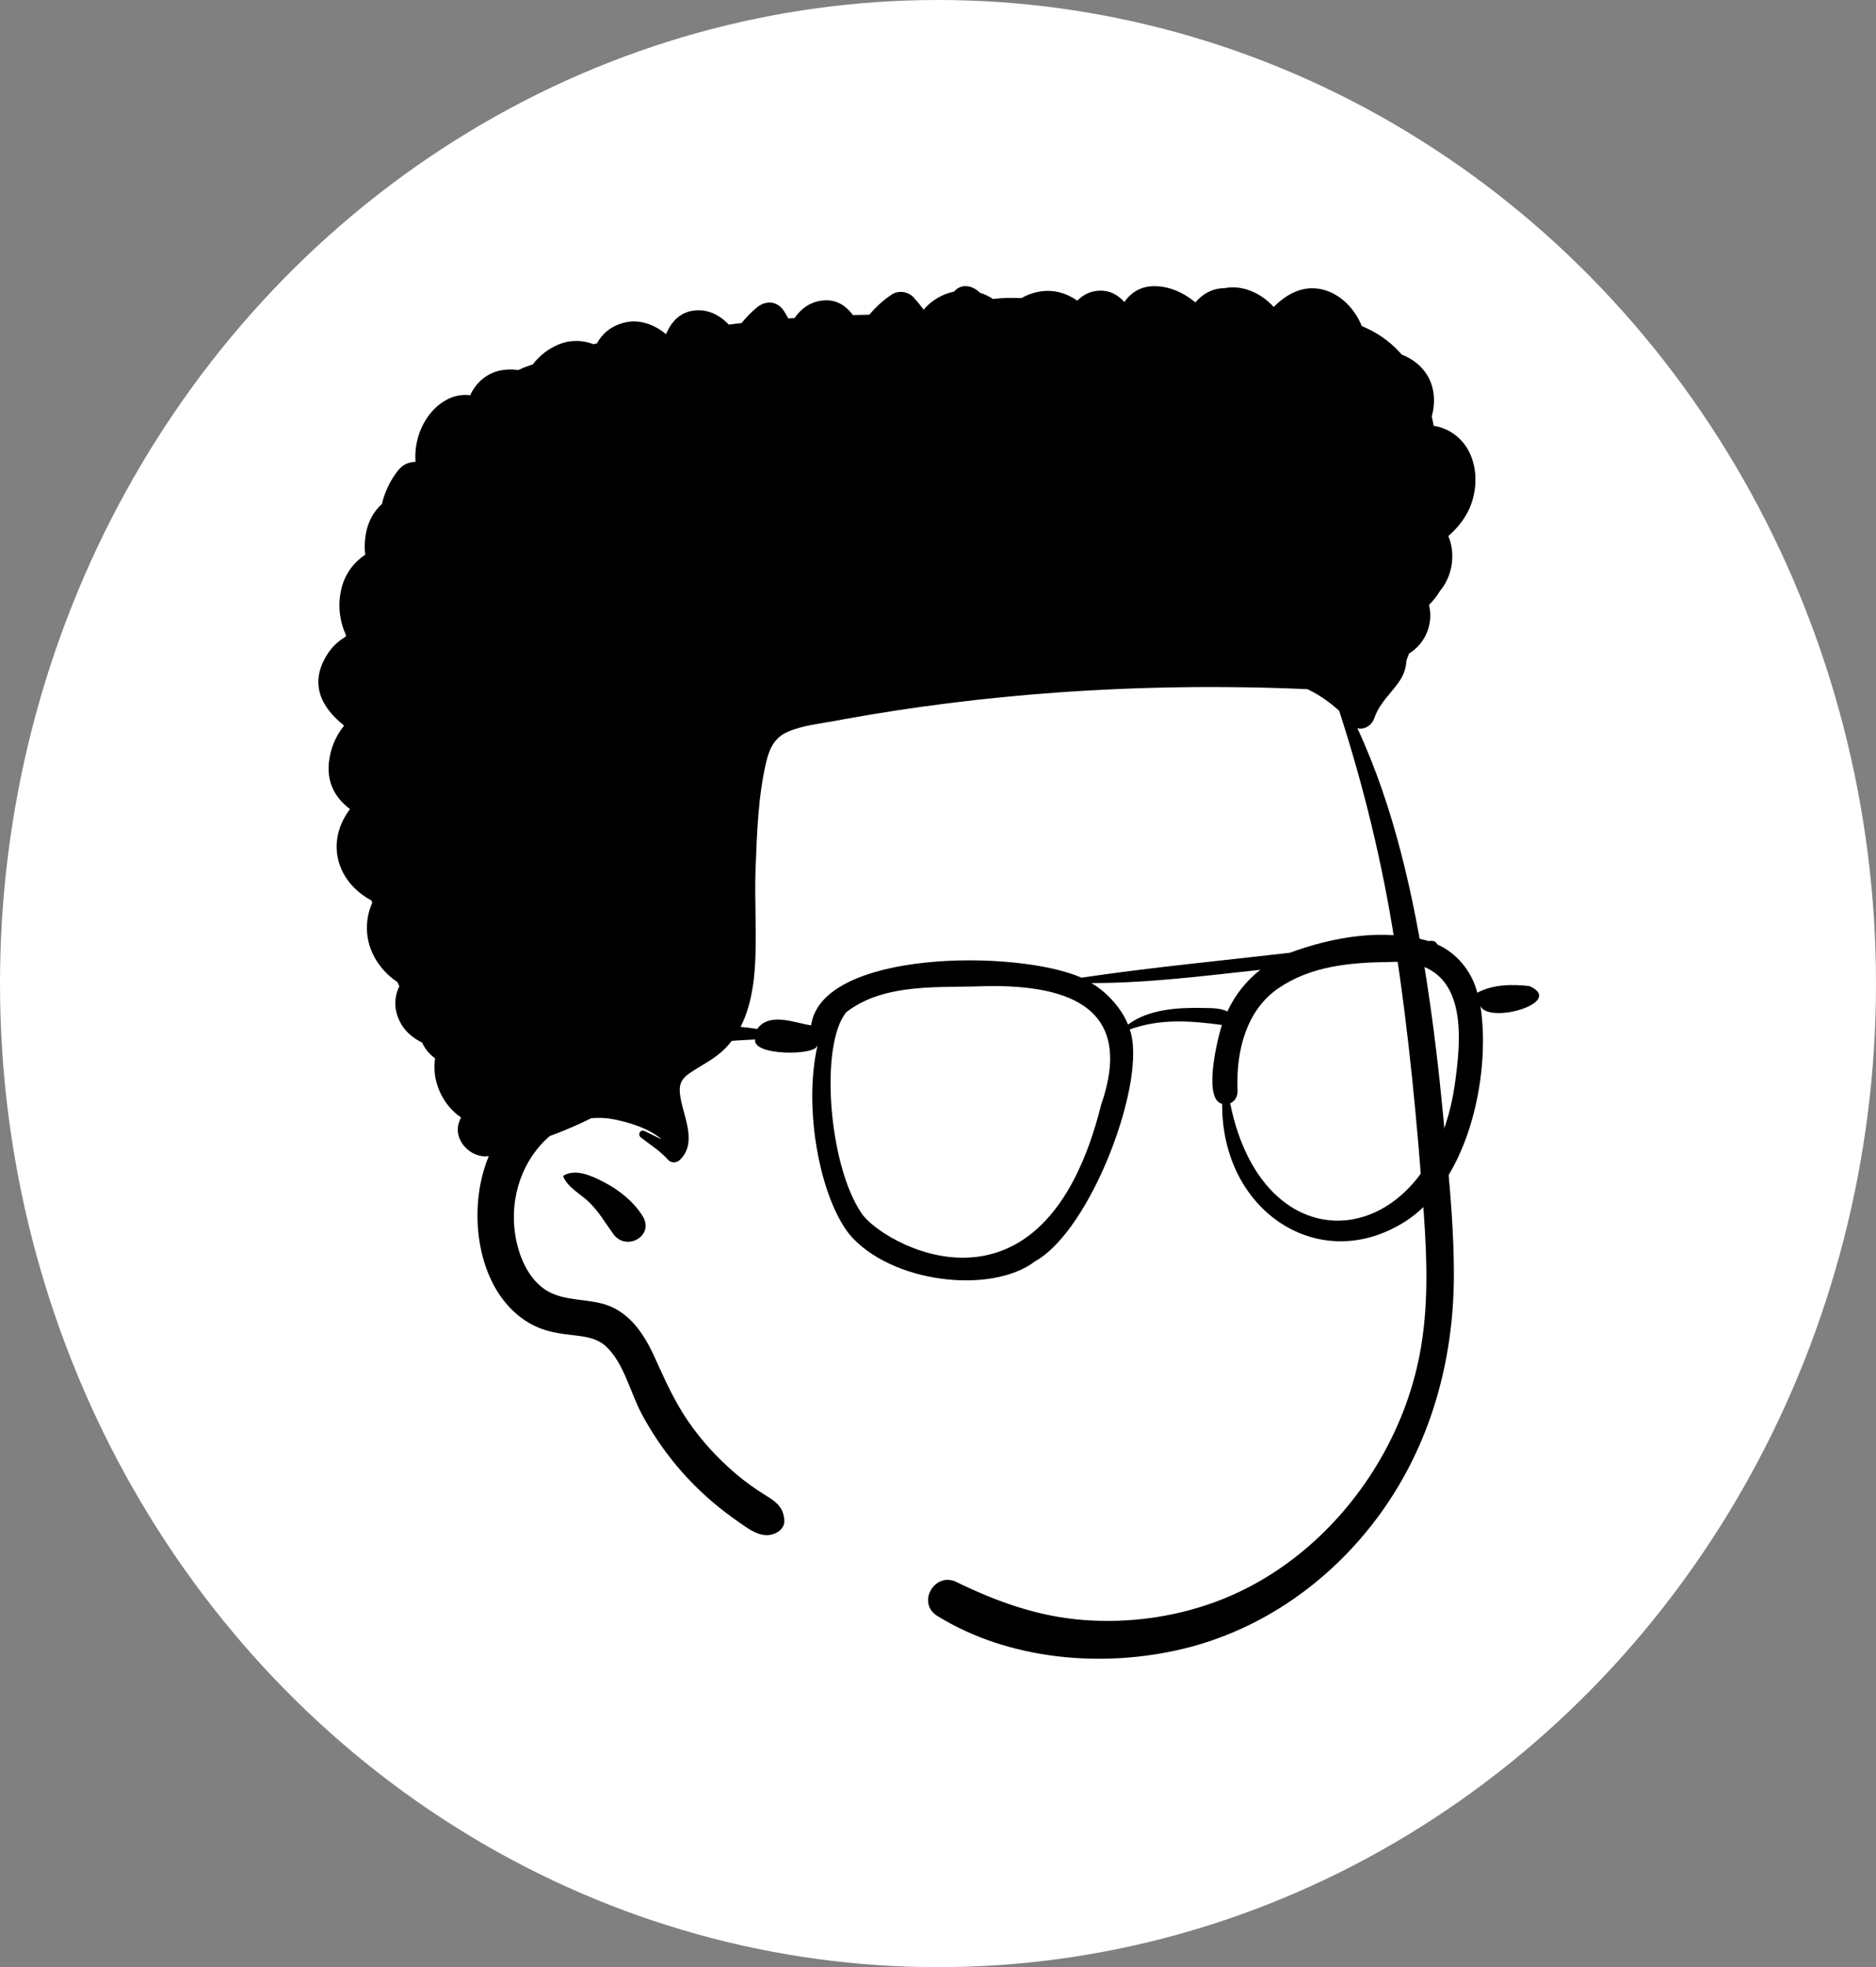 <svg width="165" height="173" viewBox="0 0 165 173" fill="none" xmlns="http://www.w3.org/2000/svg">
<rect x="0" y="0" width="165" height="173" fill="#808080" stroke="none"/>
<ellipse cx="82.5" cy="86.5" rx="82.5" ry="86.5" fill="white"/>
<path fill-rule="evenodd" clip-rule="evenodd" d="M128.047 94.676C126.278 110.044 111.26 112.157 108.198 97.036C108.623 96.826 108.922 96.43 108.838 95.677C108.739 92.366 109.63 88.839 112.432 86.918C115.327 84.935 118.766 84.65 122.173 84.603C128.669 84.259 128.677 89.962 128.047 94.676M105.626 88.641C103.584 88.607 101.006 88.755 99.211 90.109C98.673 88.705 97.329 87.226 95.99 86.453C100.896 86.466 105.929 85.819 110.857 85.289C109.697 86.167 108.629 87.467 107.952 88.956C107.279 88.603 106.33 88.664 105.626 88.641M96.845 97.172C91.708 117.752 77.363 109.245 75.757 106.671C72.87 102.417 72.081 91.904 74.428 89.022C77.825 86.379 82.742 86.898 86.83 86.721C94.346 86.618 99.742 88.826 96.845 97.172M134.528 86.72C132.986 86.552 131.343 86.556 129.932 87.305C129.442 85.356 128.02 83.755 126.442 83.077C126.247 82.834 126.272 82.7 125.628 82.755C121.637 81.618 117.224 82.402 113.452 83.788C107.457 84.487 101.163 85.081 95.123 85.981C89.379 83.466 72.24 83.553 71.343 90.172C69.999 90 67.69 88.958 66.603 90.489C58.312 89.252 49.836 91.529 41.57 92.669C39.494 93.131 38.53 97.504 40.897 97.378C42.219 96.962 40.787 94.675 42.576 94.45C50.55 93.311 58.339 91.792 66.415 91.415C66.171 92.886 71.798 92.824 71.86 91.967C71.872 91.973 71.885 91.977 71.897 91.982C70.645 97.454 72.098 105.238 74.696 108.537C78.327 112.851 87.195 113.87 91.041 110.922C96.028 108.161 100.952 94.864 99.364 90.536C102.022 89.57 104.678 89.764 107.471 90.14C106.882 92.045 105.901 96.72 107.493 97.079C107.437 106.308 115.584 111.839 122.864 107.85C129.168 104.528 131.148 94.516 130.213 88.499C131.049 90.087 137.678 88.147 134.528 86.72" fill="black"/>
<path fill-rule="evenodd" clip-rule="evenodd" d="M83.918 25.643C84.572 24.865 85.581 25.132 86.193 25.747C86.591 25.87 86.977 26.053 87.342 26.296C88.166 26.185 89.029 26.185 89.838 26.216C90.034 26.101 90.244 25.998 90.472 25.91C92.106 25.284 93.553 25.602 94.746 26.441C95.321 25.87 96.047 25.512 96.974 25.566C97.801 25.615 98.391 26.023 98.896 26.561C99.4 25.799 100.215 25.255 101.229 25.18C102.648 25.074 104.011 25.67 105.142 26.594C105.8 25.802 106.698 25.346 107.698 25.342C108.356 25.217 109.051 25.266 109.679 25.465C110.59 25.754 111.39 26.294 112.027 26.996C113.035 25.984 114.269 25.255 115.692 25.361C117.534 25.501 119.06 26.921 119.77 28.669C121.016 29.193 122.167 29.94 123.129 31.005C123.18 31.061 123.229 31.12 123.28 31.179C123.798 31.379 124.286 31.663 124.716 32.038C126.076 33.225 126.38 34.944 125.929 36.628C125.992 36.898 126.046 37.172 126.095 37.446C127.37 37.649 128.527 38.42 129.185 39.676C130.086 41.4 129.909 43.672 128.933 45.317C128.514 46.025 127.982 46.621 127.384 47.143C128.06 48.754 127.735 50.676 126.645 51.979C126.379 52.428 126.053 52.834 125.686 53.2C126.091 54.866 125.371 56.584 123.933 57.474L123.81 57.797C123.79 57.851 123.769 57.904 123.747 57.957C123.731 58.026 123.712 58.092 123.692 58.159C123.658 58.75 123.472 59.33 123.104 59.876C122.35 60.996 121.415 61.726 120.92 63.034L120.87 63.171C120.657 63.79 119.969 64.226 119.383 64.035C122.638 71.047 124.345 78.849 125.516 86.496C126.101 90.31 126.551 94.138 126.917 97.981L127.276 101.807C127.591 105.208 127.872 108.62 127.874 112.033C127.878 119.752 125.773 127.178 121.254 133.32C116.981 139.127 110.933 143.336 104.101 144.993C97.047 146.702 88.773 146.029 82.448 142.116C80.583 140.966 82.217 138.199 84.114 139.125C87.707 140.878 91.357 142.18 95.339 142.472C99.221 142.758 103.111 142.249 106.792 140.917C112.882 138.711 118.064 134.092 121.394 128.338C123.035 125.503 124.223 122.426 124.856 119.174C125.643 115.122 125.524 110.933 125.235 106.829L125.215 106.549C124.643 98.641 123.889 90.684 122.671 82.855C121.594 75.932 119.938 69.149 117.788 62.516C116.946 61.739 116.004 61.095 114.996 60.607C107.614 60.283 100.219 60.378 92.846 60.912C86.559 61.37 80.302 62.146 74.092 63.277L73.427 63.4C72.052 63.656 70.525 63.803 69.23 64.384C68.119 64.883 67.668 65.843 67.388 67.023C66.683 70.007 66.576 73.273 66.457 76.333C66.34 79.325 66.604 82.341 66.375 85.323C66.182 87.818 65.572 90.371 63.81 92.176C62.888 93.121 61.754 93.637 60.69 94.354C60.001 94.817 59.709 95.294 59.798 96.151C59.989 98.027 61.429 100.389 59.812 101.995C59.527 102.277 59.035 102.314 58.755 101.995C58.087 101.234 57.165 100.654 56.374 100.039C56.042 99.785 56.318 99.29 56.694 99.466C57.188 99.699 57.693 99.973 58.208 100.213C57.069 99.229 55.449 98.746 54.1 98.46C53.421 98.318 52.707 98.276 52 98.343C51.477 98.605 50.942 98.847 50.408 99.084C49.729 99.383 49.042 99.655 48.352 99.912C45.954 101.961 44.811 105.293 45.31 108.552C45.583 110.351 46.374 112.307 47.866 113.358C49.633 114.601 52 114.067 53.909 114.991C55.697 115.855 56.785 117.6 57.599 119.407L57.939 120.159C58.695 121.825 59.472 123.446 60.505 124.962C61.7 126.717 63.164 128.294 64.76 129.648C65.535 130.303 66.36 130.893 67.213 131.43L67.447 131.575C68.31 132.106 68.929 132.613 68.987 133.736C69.006 134.128 68.77 134.485 68.467 134.689C67.159 135.558 65.859 134.471 64.772 133.712C63.598 132.894 62.475 131.974 61.436 130.97C59.462 129.065 57.753 126.803 56.439 124.347C55.438 122.477 54.868 119.845 53.286 118.396C52.319 117.512 50.954 117.505 49.747 117.343C48.625 117.192 47.563 116.947 46.564 116.366C42.5 113.999 41.352 108.268 42.316 103.839C42.479 103.092 42.708 102.365 42.99 101.665C41.478 101.929 39.778 100.289 40.392 98.634C40.439 98.509 40.493 98.392 40.544 98.272C39.547 97.584 38.761 96.541 38.387 95.177C38.196 94.472 38.168 93.76 38.268 93.072C37.785 92.731 37.386 92.264 37.129 91.688C36.326 91.299 35.614 90.717 35.19 89.884C34.601 88.736 34.676 87.678 35.124 86.726C35.061 86.606 35.001 86.484 34.942 86.359C33.297 85.264 32.148 83.379 32.279 81.288C32.321 80.596 32.484 79.971 32.736 79.408C32.715 79.337 32.694 79.264 32.676 79.193C31.299 78.458 30.16 77.251 29.753 75.641C29.347 74.02 29.826 72.404 30.783 71.16C29.382 70.085 28.54 68.585 29.051 66.315C29.259 65.392 29.677 64.552 30.241 63.845C30.239 63.823 30.234 63.801 30.23 63.779L30.099 63.672C28.37 62.241 27.376 60.418 28.437 58.175C28.913 57.166 29.593 56.464 30.391 56.001L30.43 55.868C29.859 54.583 29.665 53.156 30.059 51.655C30.381 50.419 31.145 49.435 32.12 48.781C32.055 48.228 32.064 47.638 32.169 46.999C32.344 45.919 32.855 44.977 33.602 44.308C33.63 44.166 33.665 44.027 33.705 43.887C33.957 43.033 34.429 42.105 34.975 41.417C35.425 40.846 35.929 40.638 36.546 40.616C36.508 40.09 36.534 39.556 36.637 39.015C36.952 37.346 37.965 35.776 39.466 35.064C40.082 34.772 40.731 34.687 41.356 34.758C41.888 33.583 42.927 32.731 44.204 32.547C44.701 32.474 45.163 32.478 45.588 32.545C45.828 32.427 46.078 32.322 46.34 32.226C46.512 32.163 46.687 32.104 46.862 32.045C47.453 31.276 48.23 30.662 49.138 30.292C50.186 29.864 51.253 29.908 52.198 30.268L52.499 30.201C52.971 29.345 53.722 28.681 54.878 28.38C56.189 28.04 57.536 28.515 58.568 29.379C58.572 29.379 58.577 29.379 58.584 29.377C59.123 28.111 60.045 27.229 61.593 27.291C62.557 27.33 63.427 27.832 64.1 28.547C64.473 28.498 64.847 28.453 65.222 28.41C65.619 27.922 66.06 27.467 66.548 27.058C67.346 26.387 68.385 26.441 68.973 27.386C69.102 27.592 69.221 27.8 69.34 28.008L69.879 27.969C70.514 27.07 71.38 26.463 72.565 26.414C73.653 26.368 74.428 26.926 75.018 27.707C75.499 27.695 75.982 27.685 76.466 27.677C77.028 26.994 77.691 26.392 78.447 25.893C79.026 25.511 79.88 25.641 80.349 26.15C80.666 26.496 80.961 26.858 81.236 27.232C81.943 26.4 82.898 25.852 83.918 25.643ZM49.566 103.386C50.656 102.735 52.121 103.44 53.176 103.993C54.462 104.666 55.739 105.682 56.526 106.955C57.597 108.689 55.079 110.089 53.951 108.534C53.258 107.577 52.705 106.613 51.865 105.775C51.097 105.007 49.983 104.492 49.542 103.479C49.526 103.445 49.531 103.405 49.566 103.386Z" fill="black"/>
</svg>
